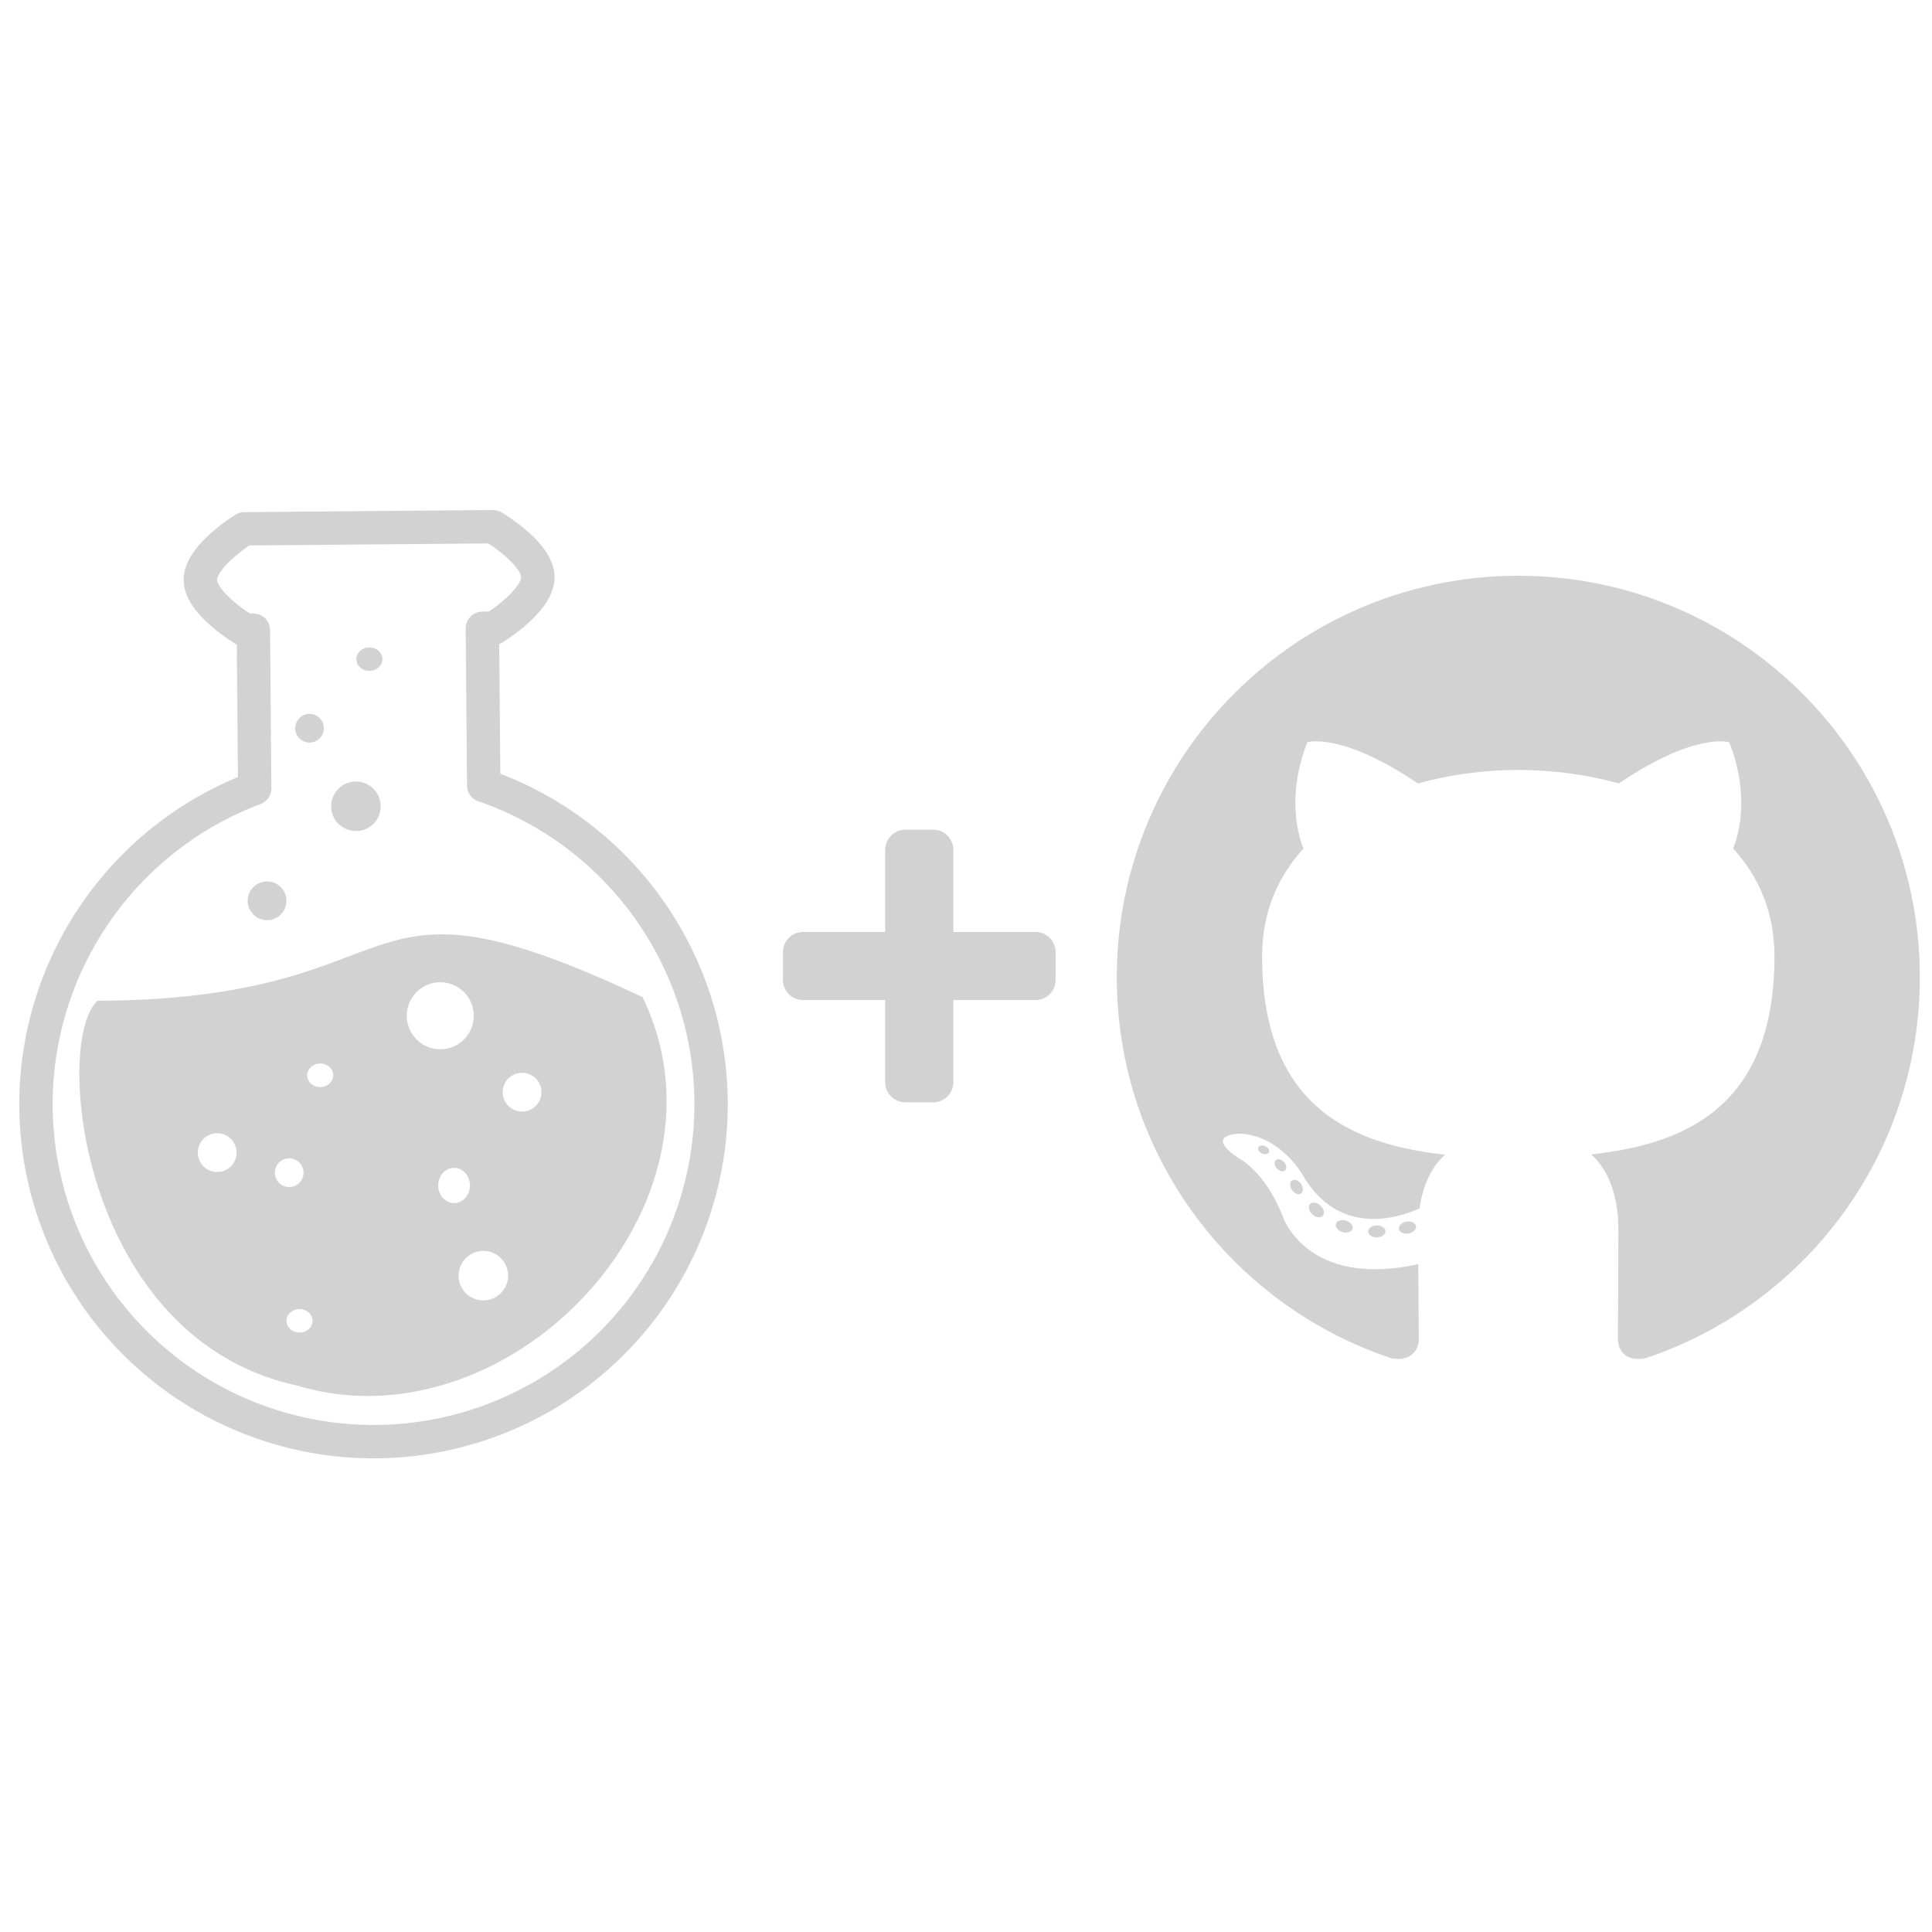<?xml version="1.0" encoding="UTF-8" standalone="no"?>
<!-- Created with Inkscape (http://www.inkscape.org/) -->

<svg
   xmlns:dc="http://purl.org/dc/elements/1.1/"
   xmlns:cc="http://creativecommons.org/ns#"
   xmlns:rdf="http://www.w3.org/1999/02/22-rdf-syntax-ns#"
   xmlns:svg="http://www.w3.org/2000/svg"
   xmlns="http://www.w3.org/2000/svg"
   xmlns:sodipodi="http://sodipodi.sourceforge.net/DTD/sodipodi-0.dtd"
   xmlns:inkscape="http://www.inkscape.org/namespaces/inkscape"
   width="140mm"
   height="140mm"
   viewBox="0 0 496.063 496.063"
   id="svg2"
   version="1.1"
   inkscape:version="0.91 r"
   sodipodi:docname="ic_github.svg"
   inkscape:export-filename="/home/maddoc/android/MrHyde-web/img/ic_github.png"
   inkscape:export-xdpi="25.4"
   inkscape:export-ydpi="25.4">
  <defs
     id="defs4" />
  <sodipodi:namedview
     id="base"
     pagecolor="#ffffff"
     bordercolor="#666666"
     borderopacity="1.0"
     inkscape:pageopacity="0.0"
     inkscape:pageshadow="2"
     inkscape:zoom="1.4"
     inkscape:cx="346.63986"
     inkscape:cy="277.24577"
     inkscape:document-units="px"
     inkscape:current-layer="layer1"
     showgrid="true"
     inkscape:snap-bbox="true"
     inkscape:bbox-nodes="true"
     inkscape:snap-bbox-edge-midpoints="true"
     inkscape:object-nodes="true"
     showborder="true"
     inkscape:window-width="1916"
     inkscape:window-height="1143"
     inkscape:window-x="1680"
     inkscape:window-y="36"
     inkscape:window-maximized="0"
     borderlayer="true"
     inkscape:snap-global="false">
    <inkscape:grid
       type="xygrid"
       id="grid4147"
       visible="true" />
  </sodipodi:namedview>
  <g
     inkscape:label="Layer 1"
     inkscape:groupmode="layer"
     id="layer1"
     transform="translate(0,-556.299)">
    <g
       id="g5920"
       transform="matrix(0.226,0,0,0.226,1.741,678.158)"
       style="fill:#d2d2d2;fill-opacity:1;stroke:none;stroke-opacity:1">
      <path
         d="m 1717.274,114.917 c -251.911,0 -456.185,204.236 -456.185,456.185 0,201.555 130.711,372.552 311.967,432.873 22.799,4.223 31.169,-9.896 31.169,-21.945 0,-10.878 -0.423,-46.814 -0.619,-84.932 -126.911,27.596 -153.691,-53.824 -153.691,-53.824 -20.752,-52.729 -50.651,-66.749 -50.651,-66.749 -41.39,-28.313 3.12,-27.732 3.12,-27.732 45.809,3.211 69.93,47.018 69.93,47.018 40.687,69.733 106.719,49.571 132.751,37.915 4.094,-29.484 15.917,-49.616 28.963,-61 -101.325,-11.535 -207.84,-50.651 -207.84,-225.449 0,-49.805 17.82,-90.5 47.002,-122.447 -4.737,-11.498 -20.351,-57.888 4.419,-120.724 0,0 38.308,-12.261 125.484,46.761 36.389,-10.108 75.414,-15.176 114.182,-15.35 38.768,0.173 77.824,5.243 114.281,15.35 87.07,-59.021 125.325,-46.761 125.325,-46.761 24.831,62.836 9.209,109.227 4.472,120.724 29.25,31.947 46.95,72.642 46.95,122.447 0,175.213 -106.719,213.793 -208.301,225.086 16.363,14.157 30.942,41.918 30.942,84.479 0,61.038 -0.529,110.163 -0.529,125.189 0,12.14 8.211,26.364 31.335,21.885 181.158,-60.389 311.703,-231.326 311.703,-432.813 0,-251.949 -204.244,-456.185 -456.178,-456.185"
         style="fill:#d2d2d2;fill-opacity:1;fill-rule:evenodd;stroke:none;stroke-opacity:1"
         id="path5457"
         inkscape:connector-curvature="0" />
      <path
         d="m 1433.869,769.9 c -1.005,2.274 -4.57,2.946 -7.819,1.39 -3.309,-1.488 -5.167,-4.578 -4.094,-6.852 0.982,-2.327 4.555,-2.976 7.856,-1.428 3.316,1.496 5.205,4.616 4.057,6.889 l 0,0"
         style="fill:#d2d2d2;fill-opacity:1;fill-rule:nonzero;stroke:none;stroke-opacity:1"
         id="path5459"
         inkscape:connector-curvature="0" />
      <path
         d="m 1452.346,790.507 c -2.176,2.017 -6.429,1.08 -9.314,-2.108 -2.984,-3.18 -3.543,-7.433 -1.337,-9.481 2.244,-2.009 6.368,-1.065 9.36,2.108 2.984,3.218 3.566,7.441 1.292,9.481 l 0,0"
         style="fill:#d2d2d2;fill-opacity:1;fill-rule:nonzero;stroke:none;stroke-opacity:1"
         id="path5461"
         inkscape:connector-curvature="0" />
      <path
         d="m 1470.333,816.781 c -2.795,1.941 -7.365,0.121 -10.191,-3.936 -2.795,-4.057 -2.795,-8.922 0.06,-10.871 2.833,-1.949 7.335,-0.189 10.198,3.83 2.788,4.125 2.788,8.99 -0.068,10.976 l 0,0"
         style="fill:#d2d2d2;fill-opacity:1;fill-rule:nonzero;stroke:none;stroke-opacity:1"
         id="path5463"
         inkscape:connector-curvature="0" />
      <path
         d="m 1494.975,842.163 c -2.5,2.757 -7.826,2.017 -11.724,-1.745 -3.989,-3.679 -5.099,-8.899 -2.591,-11.656 2.531,-2.765 7.887,-1.987 11.815,1.745 3.958,3.671 5.167,8.929 2.5,11.656 l 0,0"
         style="fill:#d2d2d2;fill-opacity:1;fill-rule:nonzero;stroke:none;stroke-opacity:1"
         id="path5465"
         inkscape:connector-curvature="0" />
      <path
         d="m 1528.969,856.902 c -1.103,3.573 -6.232,5.197 -11.399,3.679 -5.16,-1.564 -8.536,-5.749 -7.494,-9.36 1.073,-3.596 6.225,-5.288 11.43,-3.664 5.152,1.556 8.536,5.711 7.464,9.345 l 0,0"
         style="fill:#d2d2d2;fill-opacity:1;fill-rule:nonzero;stroke:none;stroke-opacity:1"
         id="path5467"
         inkscape:connector-curvature="0" />
      <path
         d="m 1566.302,859.636 c 0.128,3.762 -4.253,6.882 -9.677,6.95 -5.454,0.121 -9.866,-2.923 -9.926,-6.625 0,-3.8 4.283,-6.889 9.737,-6.98 5.424,-0.106 9.866,2.916 9.866,6.655 l 0,0"
         style="fill:#d2d2d2;fill-opacity:1;fill-rule:nonzero;stroke:none;stroke-opacity:1"
         id="path5469"
         inkscape:connector-curvature="0" />
      <path
         d="m 1601.044,853.721 c 0.65,3.671 -3.12,7.441 -8.506,8.446 -5.295,0.967 -10.198,-1.299 -10.87,-4.94 -0.657,-3.762 3.18,-7.532 8.468,-8.506 5.394,-0.937 10.221,1.269 10.908,5.001 l 0,0"
         style="fill:#d2d2d2;fill-opacity:1;fill-rule:nonzero;stroke:none;stroke-opacity:1"
         id="path5471"
         inkscape:connector-curvature="0" />
    </g>
    <g
       id="g6348"
       transform="matrix(3.159,1.079,-1.079,3.159,1624.51,-3159.116)">
      <circle
         transform="matrix(0.944,-0.331,0.331,0.944,0,0)"
         r="1.102"
         cy="1164.82"
         cx="-472.126"
         id="path4606-8-0-4-3-2-28-4-2"
         style="opacity:1;fill:#d2d2d2;fill-opacity:1;fill-rule:evenodd;stroke:none;stroke-width:1.9;stroke-linecap:round;stroke-linejoin:round;stroke-miterlimit:4;stroke-dasharray:none;stroke-dashoffset:0;stroke-opacity:1" />
      <circle
         transform="matrix(0.944,-0.331,0.331,0.944,0,0)"
         r="1.904"
         cy="1170.852"
         cx="-468.607"
         id="path4606-8-7-9-8-7-7-3-1-2"
         style="opacity:1;fill:#d2d2d2;fill-opacity:1;fill-rule:evenodd;stroke:none;stroke-width:1.9;stroke-linecap:round;stroke-linejoin:round;stroke-miterlimit:4;stroke-dasharray:none;stroke-dashoffset:0;stroke-opacity:1" />
      <ellipse
         transform="matrix(0.944,-0.331,0.331,0.944,0,0)"
         ry="0.902"
         rx="1.002"
         cy="1159.546"
         cx="-467.482"
         id="path4606-8-7-0-4-4-4-6-2-6-3-1-6"
         style="opacity:1;fill:#d2d2d2;fill-opacity:1;fill-rule:evenodd;stroke:none;stroke-width:1.9;stroke-linecap:round;stroke-linejoin:round;stroke-miterlimit:4;stroke-dasharray:none;stroke-dashoffset:0;stroke-opacity:1" />
      <circle
         transform="matrix(-0.331,-0.944,0.944,-0.331,0,0)"
         r="1.491"
         cy="-475.499"
         cx="-1178.063"
         id="path4606-8-0-4-3-2-28-4-5-8-2-8"
         style="opacity:1;fill:#d2d2d2;fill-opacity:1;fill-rule:evenodd;stroke:none;stroke-width:1.9;stroke-linecap:round;stroke-linejoin:round;stroke-miterlimit:4;stroke-dasharray:none;stroke-dashoffset:0;stroke-opacity:1" />
      <path
         inkscape:connector-curvature="0"
         id="path4323-9-8-3-7-6-1"
         d="m -69.834,1242.97 c 0,0 -2.543,3.071 -1.931,4.816 0.613,1.745 4.516,2.55 4.516,2.55 l 0.593,-0.208 4.03,11.48 a 25.964,25.964 0 0 0 -8.001,28.623 25.964,25.964 0 0 0 33.098,15.899 25.964,25.964 0 0 0 15.899,-33.098 25.964,25.964 0 0 0 -24.4,-17.332 l -4.004,-11.406 0.832,-0.292 c 0,0 2.544,-3.069 1.932,-4.814 -0.613,-1.745 -4.517,-2.552 -4.517,-2.552 l -18.047,6.335 z"
         style="fill:#000000;fill-opacity:0;fill-rule:evenodd;stroke:#d2d2d2;stroke-width:2.567;stroke-linecap:butt;stroke-linejoin:round;stroke-miterlimit:4;stroke-dasharray:none;stroke-opacity:1" />
      <path
         id="path7606-6-0"
         d="m -45.785,1267.727 c -6.115,2.3 -7.202,7.76 -23,13.246 -2.248,4.037 7.119,25.009 24.086,23.048 0.003,-10e-5 0.007,0 0.01,-10e-4 17.13,-0.648 27.902,-24.299 15.494,-36.852 l -0.007,-0.01 c -8.799,-0.978 -13.381,-0.64 -16.584,0.565 z m 1.465,3.386 a 2.575,2.575 0 0 1 3.284,1.577 2.575,2.575 0 0 1 -1.577,3.284 2.575,2.575 0 0 1 -3.284,-1.577 2.575,2.575 0 0 1 1.577,-3.284 z m -6.704,8.897 a 0.902,1.002 70.658 0 1 1.245,0.519 0.902,1.002 70.658 0 1 -0.647,1.185 0.902,1.002 70.658 0 1 -1.246,-0.521 0.902,1.002 70.658 0 1 0.648,-1.183 z m 14.918,-4.345 a 1.491,1.491 0 0 1 1.901,0.912 1.491,1.491 0 0 1 -0.914,1.9 1.491,1.491 0 0 1 -1.9,-0.912 1.491,1.491 0 0 1 0.912,-1.899 z m -20.69,11.979 a 1.491,1.491 0 0 1 1.902,0.914 1.491,1.491 0 0 1 -0.914,1.9 1.491,1.491 0 0 1 -1.899,-0.912 1.491,1.491 0 0 1 0.912,-1.901 z m 5.869,0.038 a 1.102,1.102 0 0 1 1.405,0.675 1.102,1.102 0 0 1 -0.674,1.407 1.102,1.102 0 0 1 -1.405,-0.677 1.102,1.102 0 0 1 0.675,-1.405 z m 12.237,-3.406 a 1.355,1.22 70.658 0 1 1.599,0.874 1.355,1.22 70.658 0 1 -0.702,1.682 1.355,1.22 70.658 0 1 -1.601,-0.874 1.355,1.22 70.658 0 1 0.704,-1.683 z m 4.188,5.318 a 1.904,1.904 0 0 1 2.427,1.164 1.904,1.904 0 0 1 -1.166,2.428 1.904,1.904 0 0 1 -2.426,-1.167 1.904,1.904 0 0 1 1.165,-2.425 z m -11.923,8.805 a 0.902,1.002 70.658 0 1 1.243,0.519 0.902,1.002 70.658 0 1 -0.646,1.182 0.902,1.002 70.658 0 1 -1.245,-0.519 0.902,1.002 70.658 0 1 0.648,-1.183 z"
         style="fill:#d2d2d2;fill-opacity:1;fill-rule:evenodd;stroke:none;stroke-width:2.48;stroke-linecap:butt;stroke-linejoin:round;stroke-miterlimit:4;stroke-dasharray:none;stroke-opacity:1"
         inkscape:connector-curvature="0" />
    </g>
    <g
       id="g6373"
       transform="translate(-0.397,-4.46)">
      <rect
         y="805.209"
         x="206.597"
         height="7.163"
         width="59.663"
         id="rect6356"
         style="opacity:1;fill:#d2d2d2;fill-opacity:1;fill-rule:evenodd;stroke:#d2d2d2;stroke-width:10.337;stroke-linecap:round;stroke-linejoin:round;stroke-miterlimit:4;stroke-dasharray:none;stroke-dashoffset:0;stroke-opacity:1" />
      <rect
         transform="matrix(0,1,-1,0,0,0)"
         y="-240.01"
         x="778.959"
         height="7.163"
         width="59.663"
         id="rect6356-6"
         style="opacity:1;fill:#d2d2d2;fill-opacity:1;fill-rule:evenodd;stroke:#d2d2d2;stroke-width:10.337;stroke-linecap:round;stroke-linejoin:round;stroke-miterlimit:4;stroke-dasharray:none;stroke-dashoffset:0;stroke-opacity:1" />
    </g>
  </g>
</svg>
